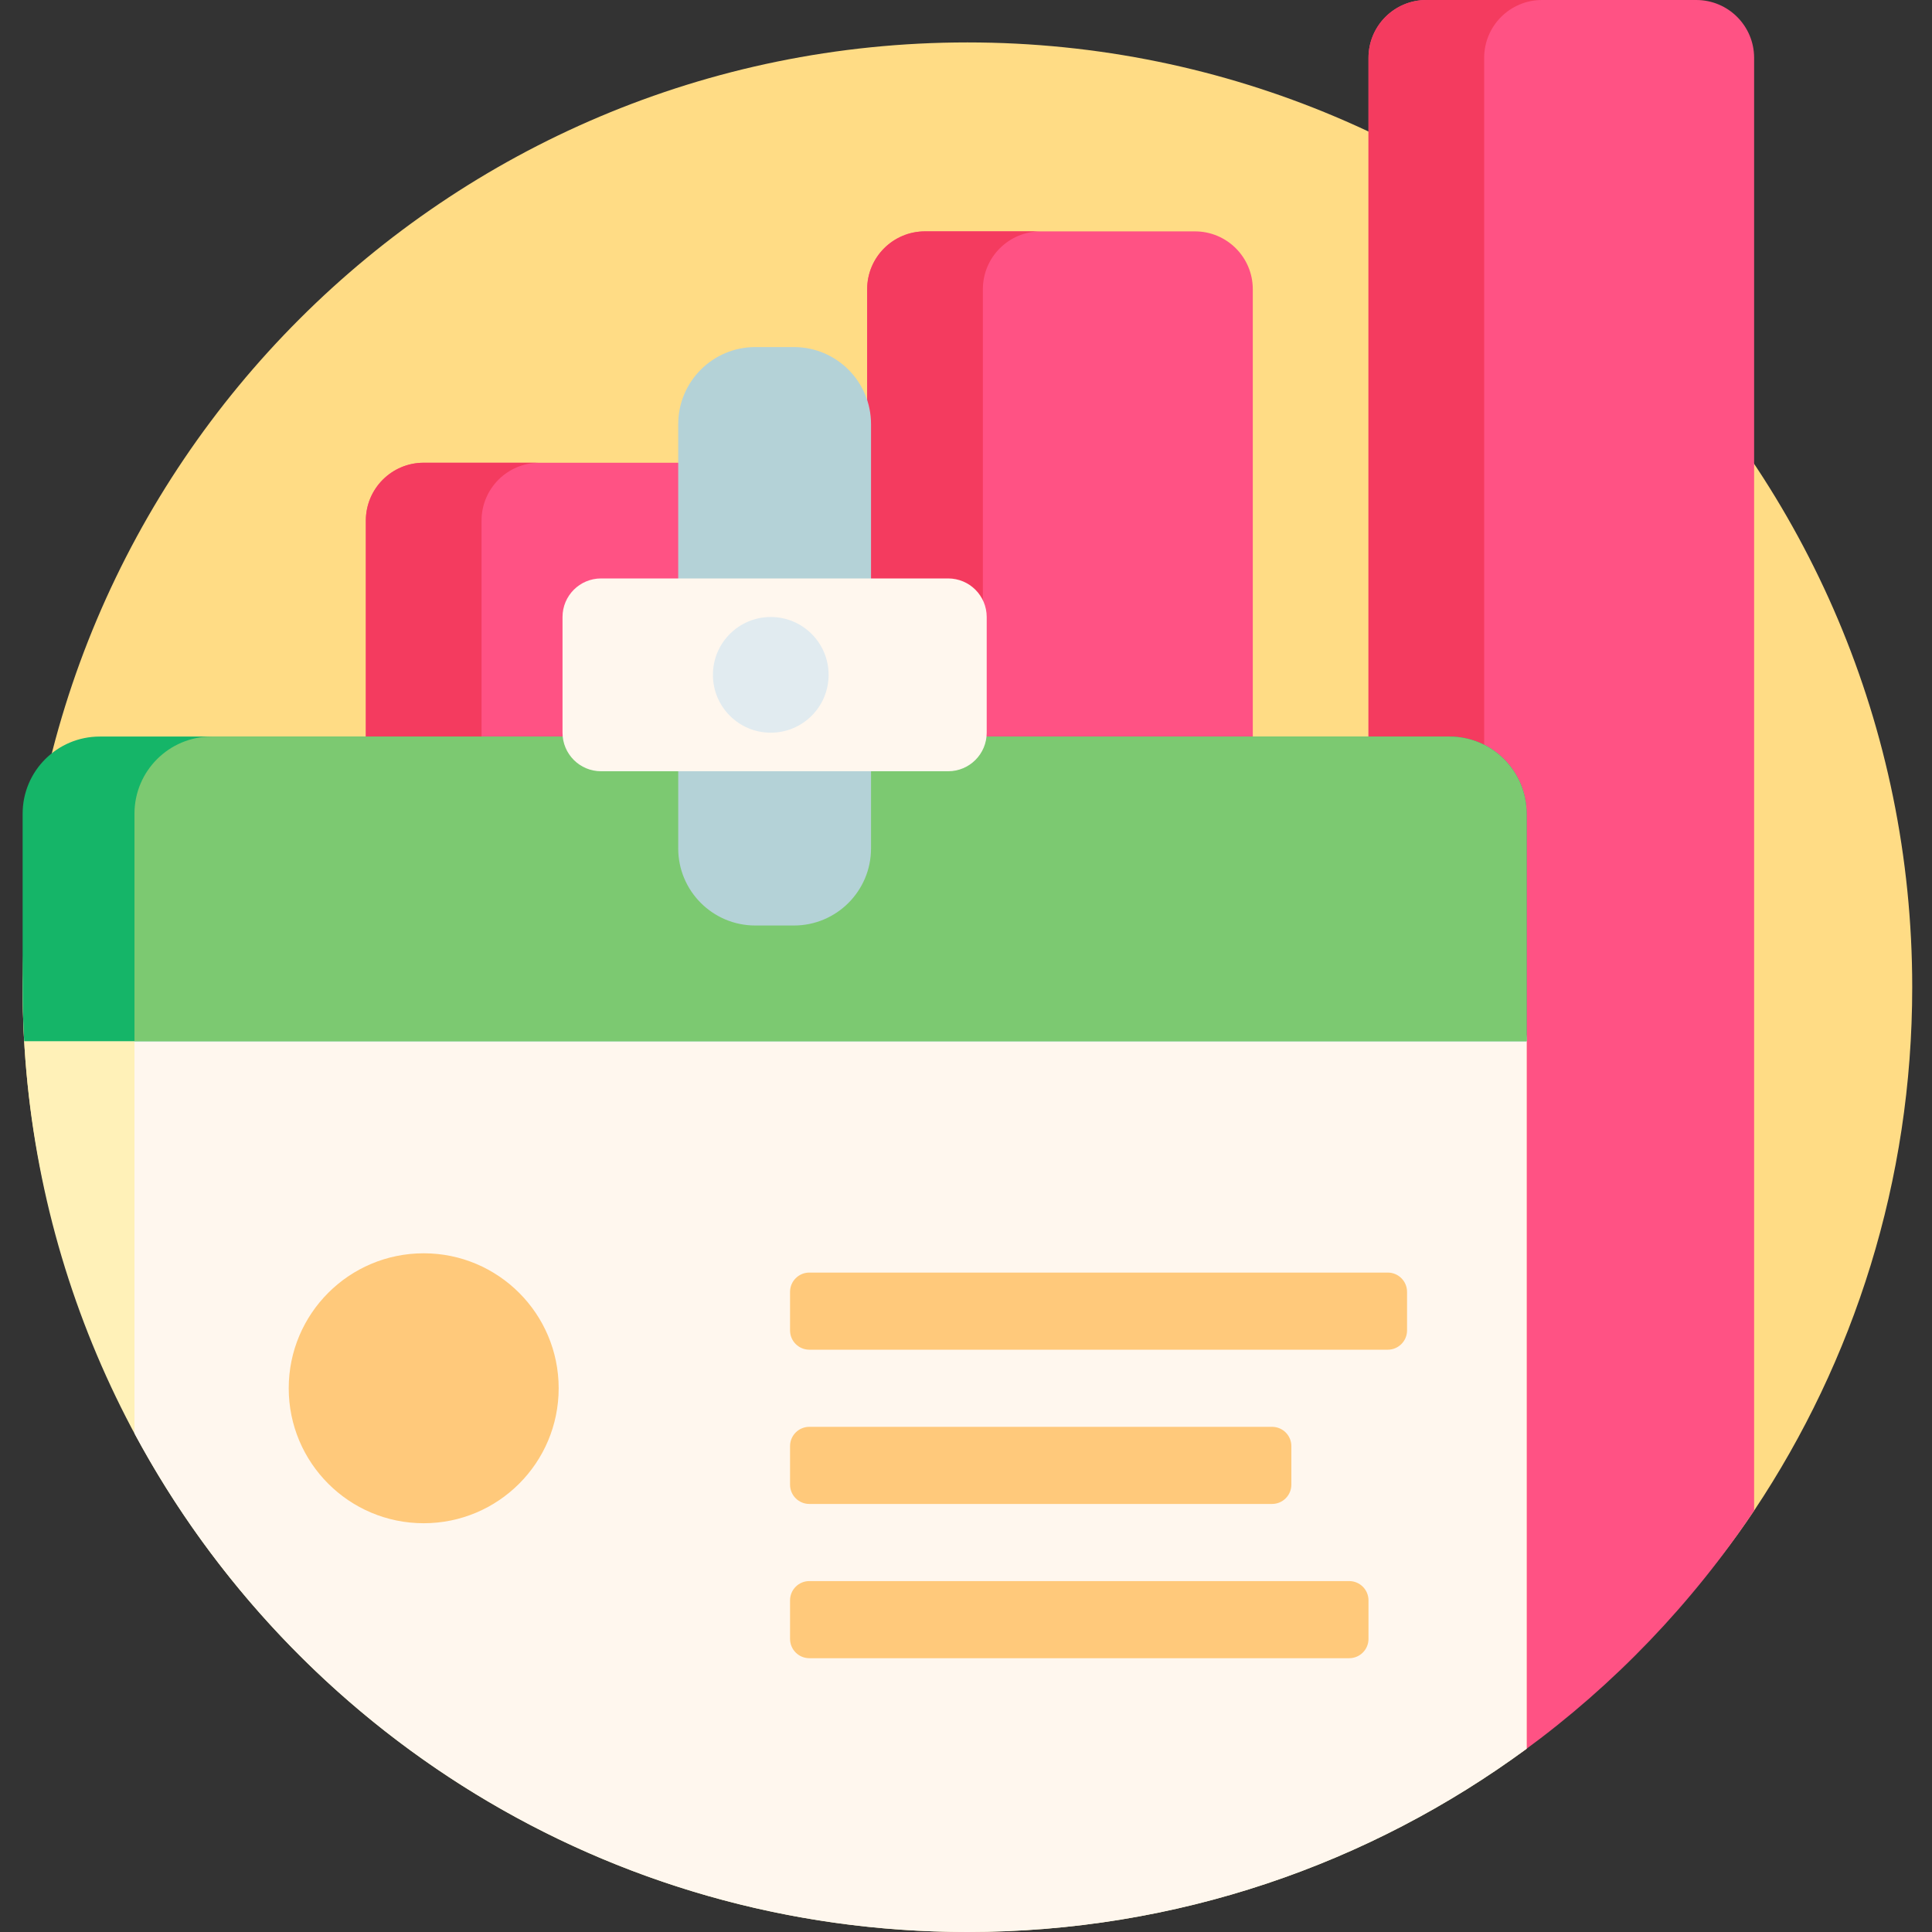 <svg height="512pt" viewBox="-6 0 512 512" width="512pt" xmlns="http://www.w3.org/2000/svg"><rect x="-6" y="0" width="512" height="512" fill="#333333" stroke="none"/><path d="m500.758 261.621c0 51.301-15.43 99-41.898 138.707-44.883 67.32-121.5 98.047-208.48 98.047-138.281 0-250.379-98.473-250.379-236.754s112.098-250.379 250.379-250.379 250.379 112.098 250.379 250.379zm0 0" fill="#ffdc85"/><path d="m193.148 137.965v296.367c0 8.465-6.863 15.328-15.328 15.328h-71.535c-8.469 0-15.332-6.863-15.332-15.328v-296.367c0-8.465 6.863-15.332 15.332-15.332h71.535c8.465 0 15.328 6.867 15.328 15.332zm117.527-76.648h-71.539c-8.465 0-15.328 6.863-15.328 15.332v367.902c0 8.465 6.863 15.328 15.328 15.328h71.539c8.465 0 15.328-6.863 15.328-15.328v-367.902c0-8.469-6.863-15.332-15.328-15.332zm132.852-61.316h-71.535c-8.465 0-15.328 6.863-15.328 15.328v439.441c0 8.469 6.863 15.332 15.328 15.332h6.93c6.816 0 13.469-2.148 18.973-6.168 23.871-17.438 44.543-38.996 60.965-63.633v-384.973c0-8.465-6.863-15.328-15.332-15.328zm0 0" fill="#ff5284"/><path d="m254.469 76.648v367.902c0 8.465 6.863 15.328 15.328 15.328h-30.66c-8.465 0-15.328-6.863-15.328-15.328v-367.902c0-8.469 6.863-15.332 15.328-15.332h30.66c-8.465 0-15.328 6.863-15.328 15.332zm-117.527 45.984h-30.656c-8.469 0-15.332 6.867-15.332 15.332v219.719c0 8.469 6.863 15.332 15.332 15.332h30.656c-8.465 0-15.328-6.863-15.328-15.332v-219.719c0-8.465 6.863-15.332 15.328-15.332zm235.051-122.633c-8.465 0-15.328 6.863-15.328 15.328v439.441c0 8.469 6.863 15.332 15.328 15.332h15.328v-454.773c0-8.465 6.863-15.328 15.332-15.328zm0 0" fill="#f43b5f"/><path d="m0 261.621c0-21.395 15.637-6.133 20.438-6.133h357.688c11.289 0 20.438 9.152 20.438 20.441v187.512c-41.492 30.516-92.727 48.559-148.184 48.559-138.281 0-250.379-112.098-250.379-250.379zm0 0" fill="#fff1b8"/><path d="m398.562 275.93v187.512c-41.492 30.516-92.727 48.559-148.184 48.559-95.512 0-178.523-53.488-220.742-132.137v-103.934c0-11.289 9.152-20.441 20.438-20.441h328.051c11.289 0 20.438 9.152 20.438 20.441zm0 0" fill="#fff7ee"/><path d="m366.883 342.355v10.219c0 2.82-2.289 5.109-5.109 5.109h-153.293c-2.824 0-5.109-2.289-5.109-5.109v-10.219c0-2.82 2.285-5.109 5.109-5.109h153.293c2.82 0 5.109 2.289 5.109 5.109zm-158.402 56.207h122.633c2.82 0 5.109-2.289 5.109-5.109v-10.219c0-2.824-2.289-5.109-5.109-5.109h-122.633c-2.824 0-5.109 2.285-5.109 5.109v10.219c0 2.82 2.285 5.109 5.109 5.109zm143.074 20.441h-143.074c-2.824 0-5.109 2.285-5.109 5.109v10.219c0 2.82 2.285 5.109 5.109 5.109h143.074c2.82 0 5.109-2.289 5.109-5.109v-10.219c0-2.824-2.289-5.109-5.109-5.109zm-245.27-86.867c-19.758 0-35.77 16.012-35.77 35.766 0 19.758 16.012 35.77 35.77 35.77 19.754 0 35.766-16.012 35.766-35.77 0-19.754-16.012-35.766-35.766-35.766zm0 0" fill="#ffc97b"/><path d="m398.562 215.633v60.297h-398.148c-.266-4.738-.414-9.504-.414-14.309 0-2.051 0-6.133 0-6.133v-39.855c0-11.289 9.152-20.438 20.438-20.438h357.688c11.289 0 20.438 9.148 20.438 20.438zm0 0" fill="#15b568"/><path d="m29.637 275.93v-60.297c0-11.289 9.152-20.438 20.438-20.438h328.051c11.289 0 20.438 9.148 20.438 20.438v60.297zm0 0" fill="#7cc971"/><path d="m224.832 112.414v112.418c0 11.285-9.152 20.438-20.441 20.438h-10.219c-11.289 0-20.438-9.152-20.438-20.438v-112.418c0-11.289 9.148-20.438 20.438-20.438h10.219c11.289 0 20.441 9.148 20.441 20.438zm0 0" fill="#b4d2d7"/><path d="m255.488 163.512v30.66c0 5.645-4.574 10.219-10.219 10.219h-91.977c-5.645 0-10.219-4.574-10.219-10.219v-30.66c0-5.645 4.574-10.219 10.219-10.219h91.977c5.645 0 10.219 4.574 10.219 10.219zm0 0" fill="#fff7ee"/><path d="m213.59 178.844c0 8.465-6.863 15.328-15.332 15.328-8.465 0-15.328-6.863-15.328-15.328 0-8.469 6.863-15.332 15.328-15.332 8.469 0 15.332 6.863 15.332 15.332zm0 0" fill="#e1ebf0"/></svg>